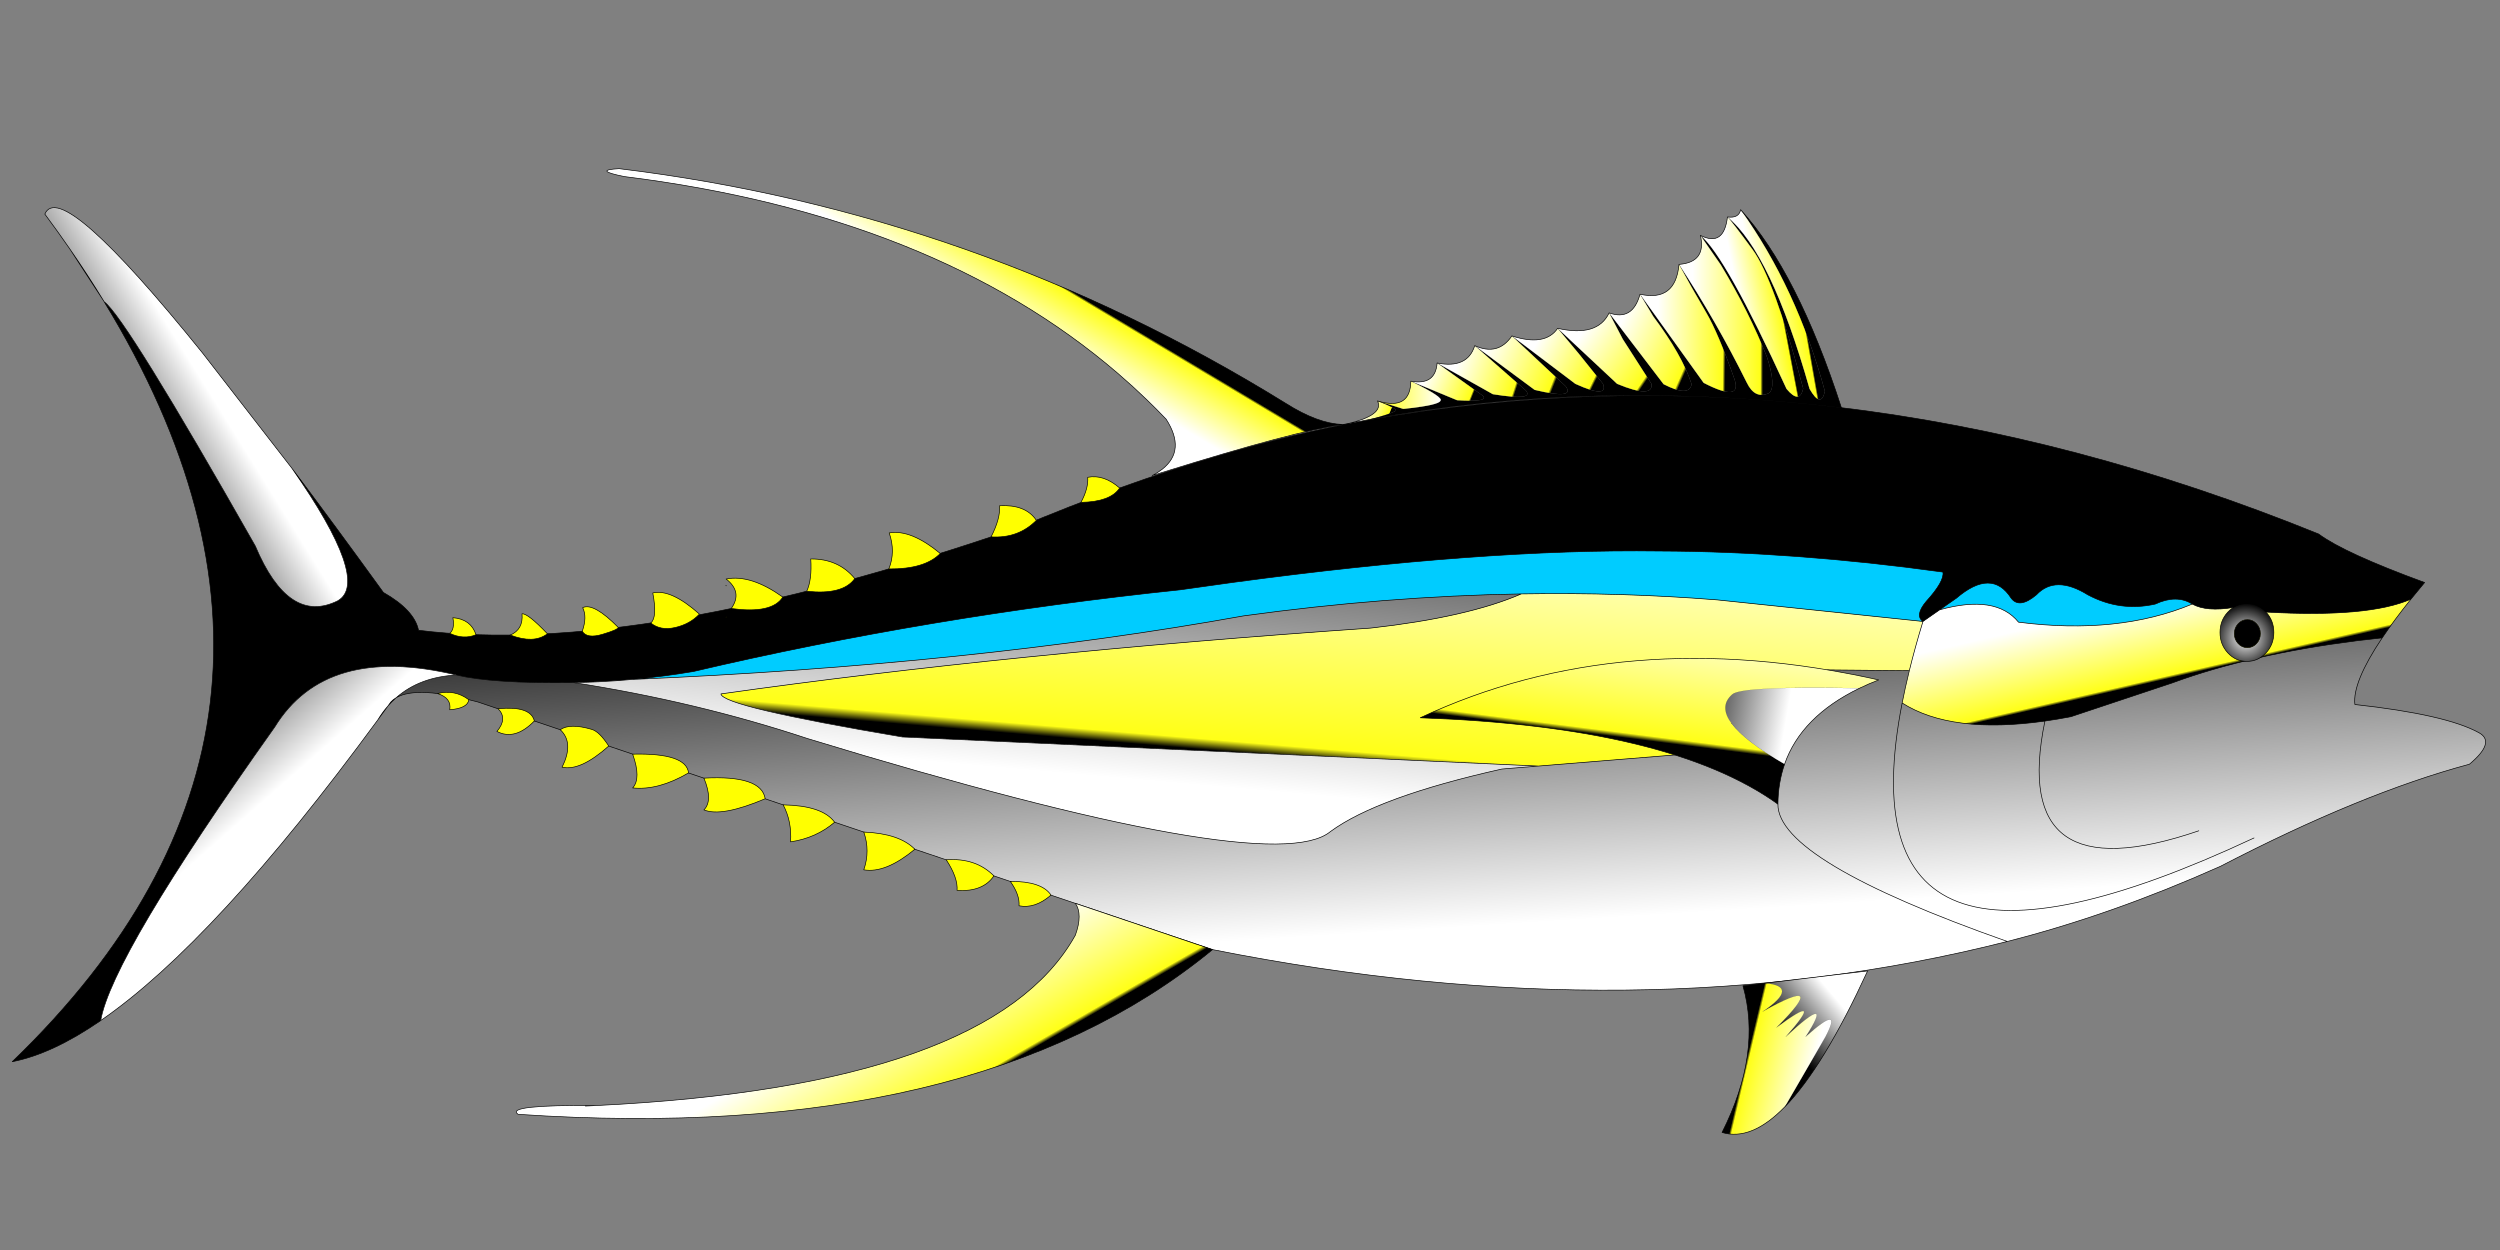 
<svg xmlns="http://www.w3.org/2000/svg" version="1.1" xmlns:xlink="http://www.w3.org/1999/xlink" preserveAspectRatio="none" x="0px" y="0px" width="3840px" height="1920px" viewBox="0 0 3840 1920">
<rect x="0" y="0" width="3840" height="1920" fill="#808080" stroke="none"/>
<defs>
<linearGradient id="Gradient_1" gradientUnits="userSpaceOnUse" x1="2017.425" y1="1165.463" x2="2056.275" y2="703.538" spreadMethod="pad">
<stop  offset="0%" stop-color="#000000"/>

<stop  offset="3.529%" stop-color="#FFFF17"/>

<stop  offset="100%" stop-color="#FFFFFF"/>
</linearGradient>

<linearGradient id="Gradient_2" gradientUnits="userSpaceOnUse" x1="2233" y1="1424.688" x2="2193.4" y2="787.812" spreadMethod="pad">
<stop  offset="0%" stop-color="#FFFFFF"/>

<stop  offset="100%" stop-color="#000000"/>
</linearGradient>

<linearGradient id="Gradient_3" gradientUnits="userSpaceOnUse" x1="3322.6" y1="1044.188" x2="3294.7" y2="923.713" spreadMethod="pad">
<stop  offset="0%" stop-color="#000000"/>

<stop  offset="3.529%" stop-color="#FFFF17"/>

<stop  offset="100%" stop-color="#FFFFFF"/>
</linearGradient>

<linearGradient id="Gradient_4" gradientUnits="userSpaceOnUse" x1="1615.388" y1="1186.25" x2="1669.712" y2="565.45" spreadMethod="pad">
<stop  offset="0%" stop-color="#FFFFFF"/>

<stop  offset="100%" stop-color="#000000"/>
</linearGradient>

<linearGradient id="Gradient_5" gradientUnits="userSpaceOnUse" x1="382.375" y1="1250.412" x2="210.125" y2="1054.588" spreadMethod="pad">
<stop  offset="0%" stop-color="#FFFFFF"/>

<stop  offset="100%" stop-color="#000000"/>
</linearGradient>

<linearGradient id="Gradient_6" gradientUnits="userSpaceOnUse" x1="323.6" y1="605.387" x2="143.5" y2="717.212" spreadMethod="pad">
<stop  offset="0%" stop-color="#FFFFFF"/>

<stop  offset="100%" stop-color="#000000"/>
</linearGradient>

<radialGradient id="Gradient_7" gradientUnits="userSpaceOnUse" cx="0" cy="0" r="53" fx="0" fy="0" gradientTransform="matrix( 1, 0, 0, 1, 3449.15,979.45) " spreadMethod="pad">
<stop  offset="0%" stop-color="#FFFFFF"/>

<stop  offset="100%" stop-color="#000000"/>
</radialGradient>

<linearGradient id="Gradient_8" gradientUnits="userSpaceOnUse" x1="2816.188" y1="1529.3" x2="2740.212" y2="1593.3" spreadMethod="pad">
<stop  offset="0%" stop-color="#FFFFFF"/>

<stop  offset="100%" stop-color="#000000"/>
</linearGradient>

<linearGradient id="Gradient_9" gradientUnits="userSpaceOnUse" x1="2683.162" y1="1625.538" x2="2783.838" y2="1649.362" spreadMethod="pad">
<stop  offset="0%" stop-color="#000000"/>

<stop  offset="3.529%" stop-color="#FFFF17"/>

<stop  offset="100%" stop-color="#FFFFFF"/>
</linearGradient>

<linearGradient id="Gradient_10" gradientUnits="userSpaceOnUse" x1="2525.413" y1="1137.125" x2="2553.188" y2="919.775" spreadMethod="pad">
<stop  offset="0%" stop-color="#000000"/>

<stop  offset="3.529%" stop-color="#FFFF17"/>

<stop  offset="100%" stop-color="#FFFFFF"/>
</linearGradient>

<linearGradient id="Gradient_11" gradientUnits="userSpaceOnUse" x1="2743.7" y1="1105.925" x2="2583.6" y2="1078.275" spreadMethod="pad">
<stop  offset="0%" stop-color="#FFFFFF"/>

<stop  offset="100%" stop-color="#000000"/>
</linearGradient>

<linearGradient id="Gradient_12" gradientUnits="userSpaceOnUse" x1="2129.013" y1="648.95" x2="2094.787" y2="634.55" spreadMethod="pad">
<stop  offset="0%" stop-color="#000000"/>

<stop  offset="3.529%" stop-color="#FFFF17"/>

<stop  offset="100%" stop-color="#FFFFFF"/>
</linearGradient>

<linearGradient id="Gradient_13" gradientUnits="userSpaceOnUse" x1="2118.325" y1="606.8" x2="2213.075" y2="606.8" spreadMethod="pad">
<stop  offset="0%" stop-color="#000000"/>

<stop  offset="3.529%" stop-color="#FFFF17"/>

<stop  offset="100%" stop-color="#FFFFFF"/>
</linearGradient>

<linearGradient id="Gradient_14" gradientUnits="userSpaceOnUse" x1="2264.075" y1="602.663" x2="2191.725" y2="573.738" spreadMethod="pad">
<stop  offset="0%" stop-color="#000000"/>

<stop  offset="3.529%" stop-color="#FFFF17"/>

<stop  offset="100%" stop-color="#FFFFFF"/>
</linearGradient>

<linearGradient id="Gradient_15" gradientUnits="userSpaceOnUse" x1="2332.875" y1="585.5" x2="2239.225" y2="555.4" spreadMethod="pad">
<stop  offset="0%" stop-color="#000000"/>

<stop  offset="3.529%" stop-color="#FFFF17"/>

<stop  offset="100%" stop-color="#FFFFFF"/>
</linearGradient>

<linearGradient id="Gradient_16" gradientUnits="userSpaceOnUse" x1="1540.587" y1="384.487" x2="1492.612" y2="464.812" spreadMethod="pad">
<stop  offset="0%" stop-color="#000000"/>

<stop  offset="3.529%" stop-color="#FFFF17"/>

<stop  offset="100%" stop-color="#FFFFFF"/>
</linearGradient>

<linearGradient id="Gradient_17" gradientUnits="userSpaceOnUse" x1="2392.287" y1="578.475" x2="2284.213" y2="535.225" spreadMethod="pad">
<stop  offset="0%" stop-color="#000000"/>

<stop  offset="3.529%" stop-color="#FFFF17"/>

<stop  offset="100%" stop-color="#FFFFFF"/>
</linearGradient>

<linearGradient id="Gradient_18" gradientUnits="userSpaceOnUse" x1="2457.15" y1="571.975" x2="2360.85" y2="524.825" spreadMethod="pad">
<stop  offset="0%" stop-color="#000000"/>

<stop  offset="3.529%" stop-color="#FFFF17"/>

<stop  offset="100%" stop-color="#FFFFFF"/>
</linearGradient>

<linearGradient id="Gradient_19" gradientUnits="userSpaceOnUse" x1="2535.688" y1="574.375" x2="2434.312" y2="505.825" spreadMethod="pad">
<stop  offset="0%" stop-color="#000000"/>

<stop  offset="3.529%" stop-color="#FFFF17"/>

<stop  offset="100%" stop-color="#FFFFFF"/>
</linearGradient>

<linearGradient id="Gradient_20" gradientUnits="userSpaceOnUse" x1="2598.812" y1="548.375" x2="2488.188" y2="499.625" spreadMethod="pad">
<stop  offset="0%" stop-color="#000000"/>

<stop  offset="3.529%" stop-color="#FFFF17"/>

<stop  offset="100%" stop-color="#FFFFFF"/>
</linearGradient>

<linearGradient id="Gradient_21" gradientUnits="userSpaceOnUse" x1="2707.8" y1="484.1" x2="2599.8" y2="484.1" spreadMethod="pad">
<stop  offset="0%" stop-color="#000000"/>

<stop  offset="3.529%" stop-color="#FFFF17"/>

<stop  offset="100%" stop-color="#FFFFFF"/>
</linearGradient>

<linearGradient id="Gradient_22" gradientUnits="userSpaceOnUse" x1="2650.512" y1="504.45" x2="2546.488" y2="503.45" spreadMethod="pad">
<stop  offset="0%" stop-color="#000000"/>

<stop  offset="3.529%" stop-color="#FFFF17"/>

<stop  offset="100%" stop-color="#FFFFFF"/>
</linearGradient>

<linearGradient id="Gradient_23" gradientUnits="userSpaceOnUse" x1="2766.888" y1="462.125" x2="2699.713" y2="473.975" spreadMethod="pad">
<stop  offset="0%" stop-color="#000000"/>

<stop  offset="3.529%" stop-color="#FFFF17"/>

<stop  offset="100%" stop-color="#FFFFFF"/>
</linearGradient>

<linearGradient id="Gradient_24" gradientUnits="userSpaceOnUse" x1="2735.513" y1="465.863" x2="2673.588" y2="477.637" spreadMethod="pad">
<stop  offset="0%" stop-color="#000000"/>

<stop  offset="3.529%" stop-color="#FFFF17"/>

<stop  offset="100%" stop-color="#FFFFFF"/>
</linearGradient>

<linearGradient id="Gradient_25" gradientUnits="userSpaceOnUse" x1="1404.6" y1="1716.438" x2="1316.3" y2="1563.863" spreadMethod="pad">
<stop  offset="0%" stop-color="#000000"/>

<stop  offset="3.529%" stop-color="#FFFF17"/>

<stop  offset="100%" stop-color="#FFFFFF"/>
</linearGradient>

<g id="Layer2_0_FILL">
<path fill="url(#Gradient_1)" stroke="none" d="
M 2932.7 1030.2
Q 2941.554 994.145 2953.65 954.55
L 2637.5 921.4
Q 2489.813 909.631 2336.7 912.25 2254.536 947.959 2105.8 964.7 1549.335 1003.203 1107.35 1065.85 1109.934 1085.279 1386.15 1132
L 2363.1 1176.65 2572.6 1159.6 2807.1 1028.95 2932.7 1030.2 Z"/>

<path fill="url(#Gradient_2)" stroke="none" d="
M 2921.7 1079.8
Q 2926.375 1055.901 2932.7 1030.2
L 2807.1 1028.95 2572.6 1159.6 2363.1 1176.65 2306.85 1181.25
Q 2116.333 1223.89 2043.6 1277.25 1953.883 1352.263 1240.9 1134.6 1069.103 1077.591 880.6 1048.4 756.635 1050.096 701.25 1036.85 644.824 1039.811 608.6 1071.6 640.859 1052.7 734.15 1078.25
L 1862.45 1458.6
Q 2519.107 1589.255 3083.2 1446.1 2730.148 1321.655 2730.85 1235.1 2730.148 1321.655 3083.2 1446.1 3243.342 1405.388 3410.65 1330.65 3626.485 1218.607 3793 1173.85 3833.726 1139.87 3807.85 1125.55 3757.531 1097.594 3617.1 1082.1 3613.158 1048.093 3659.1 979.7
L 3620.4 984.15
Q 3455.499 1005.112 3336.45 1049
L 3180.85 1100.85
Q 3160.297 1104.814 3140.95 1107.55 3085.539 1376.001 3377.35 1276.1 3085.539 1376.001 3140.95 1107.55 2997.141 1127.87 2921.7 1079.8 2822.572 1586.861 3462.2 1287.1 2822.572 1586.861 2921.7 1079.8 Z"/>

<path fill="#00CCFF" stroke="none" d="
M 2953.65 954.55
Q 2940.81 945.305 2958.45 924.05 2986.899 892.719 2984.3 878.7 2757.02 847.201 2548.2 846.35 2278.536 842.555 1893.75 894.55 1854.039 899.937 1813.1 905.9 1427.579 946.272 1065.1 1031.4 1018.017 1039.351 971.5 1043.6 1492.488 1021.341 1910.15 946 2128.443 915.814 2336.7 912.25 2489.813 909.631 2637.5 921.4
L 2953.65 954.55
M 3127.95 913.6
Q 3101.775 935.586 3089.15 918.8 3059.281 872.341 3005 918.8
L 2979.35 936.65
Q 3065.599 912.711 3100.45 955.65 3253.101 975.378 3367.4 927.85 3343.296 912.55 3310.45 927.85 3256.519 940.043 3206.9 913.6 3157.107 882.746 3127.95 913.6 Z"/>

<path fill="url(#Gradient_3)" stroke="none" d="
M 2979.35 936.65
L 2953.65 954.55
Q 2941.554 994.145 2932.7 1030.2 2926.375 1055.901 2921.7 1079.8 2997.141 1127.87 3140.95 1107.55 3141.259 1106.176 3141.55 1104.8 3141.259 1106.176 3140.95 1107.55 3160.297 1104.814 3180.85 1100.85
L 3336.45 1049
Q 3455.499 1005.112 3620.4 984.15
L 3659.1 979.7
Q 3677.28 952.665 3703.25 920.25 3637.596 949.139 3480.5 940.1
L 3430.35 933.05
Q 3389.472 939.945 3367.4 927.85 3253.101 975.378 3100.45 955.65 3065.599 912.711 2979.35 936.65 Z"/>

<path fill="#000000" stroke="none" d="
M 3089.15 918.8
Q 3101.775 935.586 3127.95 913.6 3157.107 882.746 3206.9 913.6 3256.519 940.043 3310.45 927.85 3343.296 912.55 3367.4 927.85 3389.472 939.945 3430.35 933.05
L 3480.5 940.1
Q 3637.596 949.139 3703.25 920.25 3713.161 907.893 3724.2 894.75 3600.688 849.497 3561.35 820.2 2815.024 517.556 2095.35 646.2 1987.176 666.068 1873.65 699.3 1723.458 743.256 1563.9 810.6 982.235 1010.49 642.85 968.1 636.44 937.085 588.85 910 513.157 805.403 448.4 719.3 570.001 893.114 518.95 922.75 443.447 960.634 392.1 838.6 192.96 487.786 160.1 463.6 556.273 1112.684 18.8 1630.75 80.052 1618.969 154.65 1567.6 171.516 1469.133 421.9 1116.8 500.54 988.647 701.25 1036.85 756.635 1050.096 880.6 1048.4 900.969 1048.149 921.45 1047.15 921.625 1047.134 921.8 1047.1
L 922.7 1047.05 971.5 1043.6
Q 1018.017 1039.351 1065.1 1031.4 1427.579 946.272 1813.1 905.9 1854.039 899.937 1893.75 894.55 2278.536 842.555 2548.2 846.35 2757.02 847.201 2984.3 878.7 2986.899 892.719 2958.45 924.05 2940.81 945.305 2953.65 954.55 2955.66 947.997 2957.75 941.35 2955.66 947.997 2953.65 954.55
L 2979.35 936.65 3005 918.8
Q 3059.281 872.341 3089.15 918.8 Z"/>

<path fill="url(#Gradient_4)" stroke="none" d="
M 2306.85 1181.25
L 2363.1 1176.65 1386.15 1132
Q 1109.934 1085.279 1107.35 1065.85 1549.335 1003.203 2105.8 964.7 2254.536 947.959 2336.7 912.25 2128.443 915.814 1910.15 946 1492.488 1021.341 971.5 1043.6 947.018 1045.854 922.7 1047.05
L 921.8 1047.1
Q 921.625 1047.134 921.45 1047.15 900.969 1048.149 880.6 1048.4 1069.103 1077.591 1240.9 1134.6 1953.883 1352.263 2043.6 1277.25 2116.333 1223.89 2306.85 1181.25 Z"/>

<path fill="url(#Gradient_5)" stroke="none" d="
M 595.9 1084.35
Q 598.14 1081.306 600.35 1078.25 603.801 1074.441 608.6 1071.6 644.824 1039.811 701.25 1036.85 500.54 988.647 421.9 1116.8 171.516 1469.133 154.65 1567.6 330.37 1446.613 580.15 1106 580.233 1105.875 580.3 1105.75 587.438 1094.06 595.9 1084.35 Z"/>

<path fill="url(#Gradient_6)" stroke="none" d="
M 68.85 328.85
Q 88.92 355.872 107.4 382.65 135.562 423.391 160.1 463.6 192.96 487.786 392.1 838.6 443.447 960.634 518.95 922.75 570.001 893.114 448.4 719.3 379.725 630.712 311 542.1 93.164 271.94 68.85 328.85 Z"/>
</g>

<g id="Layer1_0_FILL">
<path fill="url(#Gradient_7)" stroke="none" d="
M 3480.5 940.1
Q 3468.4 927.1 3451.25 927.1 3434.15 927.1 3422.05 940.1 3409.95 953.1 3409.95 971.5 3409.95 989.9 3422.05 1002.9 3434.15 1015.9 3451.25 1015.9 3468.4 1015.9 3480.5 1002.9 3492.6 989.9 3492.6 971.5 3492.6 953.1 3480.5 940.1
M 3431.95 973.25
Q 3431.95 964.4 3437.8 958.1 3443.65 951.8 3451.9 951.8 3460.2 951.8 3466.05 958.1 3471.9 964.4 3471.9 973.25 3471.9 982.15 3466.05 988.45 3460.2 994.75 3451.9 994.75 3443.65 994.75 3437.8 988.45 3431.95 982.15 3431.95 973.25 Z"/>

<path fill="#000000" stroke="none" d="
M 3437.8 958.1
Q 3431.95 964.4 3431.95 973.25 3431.95 982.15 3437.8 988.45 3443.65 994.75 3451.9 994.75 3460.2 994.75 3466.05 988.45 3471.9 982.15 3471.9 973.25 3471.9 964.4 3466.05 958.1 3460.2 951.8 3451.9 951.8 3443.65 951.8 3437.8 958.1 Z"/>
</g>

<g id="Layer0_0_FILL">
<path fill="url(#Gradient_8)" stroke="none" d="
M 2710.85 1510.15
Q 2765.458 1514.766 2707.25 1553.95 2812.128 1495.026 2728.6 1578.35 2805.608 1521.253 2742.85 1592.6 2819.129 1521.705 2773.35 1592.6 2832.161 1539.431 2803.85 1592.6
L 2741.45 1700.15
Q 2800.594 1639.491 2868.65 1491.35
L 2710.85 1510.15 Z"/>

<path fill="url(#Gradient_9)" stroke="none" d="
M 2710.85 1510.15
L 2677.2 1514.2
Q 2706.48 1617.704 2645.1 1739.45 2689.886 1753.084 2741.45 1700.15
L 2803.85 1592.6
Q 2832.161 1539.431 2773.35 1592.6 2819.129 1521.705 2742.85 1592.6 2805.608 1521.253 2728.6 1578.35 2812.128 1495.026 2707.25 1553.95 2765.458 1514.766 2710.85 1510.15 Z"/>

<path fill="url(#Gradient_10)" stroke="none" d="
M 2741.1 1173.7
Q 2619.596 1103.315 2660.4 1066.9 2672.941 1053.4 2856.1 1057.15 2870.121 1050.393 2885.7 1044.35 2493.77 956.382 2181.55 1102.5 2564.847 1115.991 2730.85 1235.1 2731.188 1202.146 2741.1 1173.7 Z"/>

<path fill="url(#Gradient_11)" stroke="none" d="
M 2660.4 1066.9
Q 2619.596 1103.315 2741.1 1173.7 2766.732 1100.427 2856.1 1057.15 2672.941 1053.4 2660.4 1066.9 Z"/>

<path fill="url(#Gradient_12)" stroke="none" d="
M 2068.4 651.2
Q 2086.022 647.606 2103.75 644.25 2136.996 635.835 2144.15 630.7 2146.1 627.552 2115.85 615.8 2126.568 637.629 2068.4 651.2 Z"/>

<path fill="#000000" stroke="none" d="
M 2653.35 333.25
Q 2658.824 338.075 2691.95 383.25 2725.071 428.481 2769.7 596.8 2764.225 621.507 2744.05 597.35 2650.086 392.446 2611.85 361.55
L 2643.1 406.65
Q 2686.75 479.137 2714.2 548.7 2728.574 593.519 2717.55 603.6 2695.649 614.098 2682.95 587.6 2636.144 493.366 2578.95 406.1 2595.85 437.511 2621.05 480.55 2639.38 511.861 2664 581.95 2676.665 619.059 2616.75 588.1
L 2519.05 451.9 2539.4 485.9
Q 2584.103 545.621 2598.3 590.15 2594.773 610.557 2555.2 590.15
L 2471.6 480.6 2492.6 520.85 2536.7 589.65
Q 2539.555 612.668 2483.85 589.65
L 2392.55 504.3 2424.85 542.95 2462.3 589.65
Q 2470.634 612.856 2419.7 589.65
L 2322.25 515.95 2404.85 593.25
Q 2420.487 614.136 2357.15 598.9
L 2265.2 530.9 2343.8 599.9
Q 2357.125 615.87 2293 605.55
L 2207.4 557.55 2276.55 607.1
Q 2289.961 617.865 2238.1 614.8
L 2167 585.45
Q 2218.37 610.45 2212.5 615.6 2210.711 622.291 2155.45 628.15
L 2118.3 616.55
Q 2117.098 616.185 2115.85 615.8 2146.1 627.552 2144.15 630.7 2136.996 635.835 2103.75 644.25 2443.229 580.76 2828.35 626.2 2760.745 417.729 2673.6 322.05 2759.866 442.252 2803.05 600.95 2797.062 628.02 2779.45 597.35 2720.178 388.493 2653.35 333.25 Z"/>

<path fill="url(#Gradient_13)" stroke="none" d="
M 2118.3 616.55
L 2155.45 628.15
Q 2210.711 622.291 2212.5 615.6 2218.37 610.45 2167 585.45 2166.398 630.084 2118.3 616.55 Z"/>

<path fill="url(#Gradient_14)" stroke="none" d="
M 2207.4 557.55
Q 2204.779 592.395 2167 585.45
L 2238.1 614.8
Q 2289.961 617.865 2276.55 607.1
L 2207.4 557.55 Z"/>

<path fill="url(#Gradient_15)" stroke="none" d="
M 2265.2 530.9
Q 2254.02 566.786 2207.4 557.55
L 2293 605.55
Q 2357.125 615.87 2343.8 599.9
L 2265.2 530.9 Z"/>

<path fill="url(#Gradient_16)" stroke="none" d="
M 2062.15 652
Q 2024.254 650.745 1975.2 619.75 1500.396 325.854 951 259.05 909.59 261.327 959.15 271.25 1434.302 330.517 1717.1 573.6 1739.753 593.05 1761.15 613.65 1776.438 628.41 1791.1 643.75 1822.047 691.711 1785.3 720.65 1778.666 725.871 1769.8 730.45 1777.655 728.009 1785.3 725.6 1988.739 662.014 2062.15 652 Z"/>

<path fill="url(#Gradient_17)" stroke="none" d="
M 2404.85 593.25
L 2322.25 515.95
Q 2301.113 547.165 2265.2 530.9
L 2357.15 598.9
Q 2420.487 614.136 2404.85 593.25 Z"/>

<path fill="url(#Gradient_18)" stroke="none" d="
M 2424.85 542.95
L 2392.55 504.3
Q 2373.396 532.577 2322.25 515.95
L 2419.7 589.65
Q 2470.634 612.856 2462.3 589.65
L 2424.85 542.95 Z"/>

<path fill="url(#Gradient_19)" stroke="none" d="
M 2536.7 589.65
L 2492.6 520.85 2471.6 480.6
Q 2453.737 518.173 2392.55 504.3
L 2483.85 589.65
Q 2539.555 612.668 2536.7 589.65 Z"/>

<path fill="url(#Gradient_20)" stroke="none" d="
M 2539.4 485.9
L 2519.05 451.9
Q 2507.762 493.461 2471.6 480.6
L 2555.2 590.15
Q 2594.773 610.557 2598.3 590.15 2584.103 545.621 2539.4 485.9 Z"/>

<path fill="url(#Gradient_21)" stroke="none" d="
M 2714.2 548.7
Q 2686.75 479.137 2643.1 406.65
L 2611.85 361.55
Q 2621.246 402.821 2578.95 406.1 2636.144 493.366 2682.95 587.6 2695.649 614.098 2717.55 603.6 2728.574 593.519 2714.2 548.7 Z"/>

<path fill="url(#Gradient_22)" stroke="none" d="
M 2664 581.95
Q 2639.38 511.861 2621.05 480.55 2595.85 437.511 2578.95 406.1 2573.604 464.135 2519.05 451.9
L 2616.75 588.1
Q 2676.665 619.059 2664 581.95 Z"/>

<path fill="url(#Gradient_23)" stroke="none" d="
M 2673.6 322.05
Q 2671.041 335.565 2653.35 333.25 2720.178 388.493 2779.45 597.35 2797.062 628.02 2803.05 600.95 2759.866 442.252 2673.6 322.05 Z"/>

<path fill="url(#Gradient_24)" stroke="none" d="
M 2653.35 333.25
Q 2647.942 379.711 2611.85 361.55 2650.086 392.446 2744.05 597.35 2764.225 621.507 2769.7 596.8 2725.071 428.481 2691.95 383.25 2658.824 338.075 2653.35 333.25 Z"/>

<path fill="#FFFF00" stroke="none" d="
M 801.8 942.75
Q 803.961 966.793 783.8 975.45 819.956 989.355 840.85 973.5 810.8 941.95 801.8 942.75
M 695.6 948.75
Q 698.8 966.7 690.7 972.75 711.988 982.869 731.2 974.95 723.2 950.9 695.6 948.75
M 894.35 969.6
Q 901.447 981.426 925.35 974.3 949.253 967.224 949.65 963.7 911.8 925.3 894.95 933.35 902.147 947.355 894.35 969.6
M 999.55 956.9
Q 1014.55 969.146 1037.3 963.8 1060.05 958.504 1074.35 943.25 1030.6 904.25 1002.65 910.75 1009.899 948.4 999.55 956.9
M 1522.25 824.65
Q 1564.1 827.3 1591.9 799.25 1575.35 774.55 1535.3 776.8 1536.8 796.45 1522.25 824.65
M 1670.7 733.15
Q 1672.05 749.85 1660.35 771.65 1705.7 770.9 1719.85 749.6 1695.3 728.25 1670.7 733.15
M 1365.8 818.55
Q 1375.9 847.55 1365.2 873.95 1420.75 874.3 1444.3 850.15 1399.2 812.8 1365.8 818.55
M 1115.35 889.35
Q 1141.088 909.424 1123.15 934.7 1185.967 943.25 1202.45 917.1 1153.214 881.929 1115.35 889.35
M 1245.3 858.55
Q 1247.4 890.05 1239.15 908.15 1294.65 914.25 1313 888.7 1287.736 858.127 1245.3 858.55
M 1115.35 948.2
L 1115.35 947.2
Q 1115.153 947.708 1114.95 948.2 1115.15 948.211 1115.35 948.2
M 1115.35 899.8
L 1115.35 899.2
Q 1115.149 899.317 1114.95 899.4 1115.153 899.603 1115.35 899.8
M 720.15 1074.8
Q 698.466 1058.571 672 1065.3 693.965 1072.27 690.75 1090.2 718.326 1088.056 720.15 1074.8
M 1614.35 1374.85
Q 1600.21 1353.56 1551.8 1353.8 1566.533 1374.607 1565.2 1391.3 1589.775 1396.205 1614.35 1374.85
M 1470.05 1367.8
Q 1510.1 1370.05 1526.65 1345.35 1498.861 1317.314 1453.4 1320.65 1471.547 1348.173 1470.05 1367.8
M 1405.25 1304.45
Q 1381.692 1280.325 1326.75 1278 1336.84 1307.025 1326.75 1336.05 1360.153 1341.818 1405.25 1304.45
M 1282 1262.95
Q 1263.626 1237.389 1202.9 1236.25 1216.403 1261.6 1214.3 1293.1 1253.622 1287.265 1282 1262.95
M 1081.2 1195.2
Q 1095.456 1229.769 1081.2 1244 1108.308 1255.281 1175.35 1226.9 1169.72 1190.38 1081.2 1195.2
M 971.75 1210.25
Q 1011.203 1214.419 1057.65 1187.2 1054.165 1156.367 971.75 1158.35 985.11 1195.711 971.75 1210.25
M 860.5 1120.85
Q 882.065 1140.769 863.35 1178.4 891.312 1184.912 935.05 1145.9 920.729 1123.768 909.05 1120.35 875.25 1110.397 860.5 1120.85
M 765.05 1088.6
Q 780.035 1103.692 763.25 1123.5 791.097 1138.008 820.8 1107.4 815.008 1083.822 765.05 1088.6 Z"/>

<path fill="url(#Gradient_25)" stroke="none" d="
M 1651.75 1387.5
Q 1663.345 1404.187 1651.75 1436.4 1523.187 1668.297 917.05 1698.05 916.898 1698.068 916.75 1698.05 907.998 1698.513 899.15 1698.9 907.998 1698.513 916.75 1698.05 774.16 1696.84 795.85 1711.6 1497.06 1758.929 1862.45 1458.6
L 1651.75 1387.5 Z"/>
</g>

<path id="Layer2_0_1_STROKES" stroke="#000000" stroke-width="1" stroke-linejoin="round" stroke-linecap="round" fill="none" d="
M 2979.35 936.65
L 3005 918.8
Q 3059.281 872.341 3089.15 918.8 3101.775 935.586 3127.95 913.6 3157.107 882.746 3206.9 913.6 3256.519 940.043 3310.45 927.85 3343.296 912.55 3367.4 927.85 3389.472 939.945 3430.35 933.05
L 3480.5 940.1
Q 3637.596 949.139 3703.25 920.25 3713.161 907.893 3724.2 894.75 3600.688 849.497 3561.35 820.2 2815.024 517.556 2095.35 646.2 1987.176 666.068 1873.65 699.3 1723.458 743.256 1563.9 810.6 982.235 1010.49 642.85 968.1 636.44 937.085 588.85 910 513.157 805.403 448.425 719.325 570.001 893.114 518.95 922.75 443.447 960.634 392.1 838.6 192.96 487.786 160.1 463.6 556.273 1112.684 18.8 1630.75 80.052 1618.969 154.65 1567.6 171.516 1469.133 421.9 1116.8 500.54 988.647 701.25 1036.85 756.635 1050.096 880.6 1048.425 900.969 1048.149 921.45 1047.15 921.625 1047.134 921.8 1047.125
L 922.7 1047.075 971.5 1043.6
Q 1018.017 1039.351 1065.1 1031.4 1427.579 946.272 1813.1 905.9 1854.039 899.937 1893.75 894.575 2278.536 842.555 2548.2 846.35 2757.02 847.201 2984.3 878.7 2986.899 892.719 2958.45 924.05 2940.81 945.305 2953.65 954.55 2955.66 947.997 2957.75 941.35
M 2953.65 954.55
L 2979.35 936.65
Q 3065.599 912.711 3100.45 955.65 3253.101 975.378 3367.4 927.85
M 2932.7 1030.2
Q 2926.375 1055.901 2921.7 1079.8 2997.141 1127.87 3140.975 1107.55 3141.259 1106.176 3141.55 1104.8
M 3659.1 979.7
L 3620.4 984.15
Q 3455.499 1005.112 3336.45 1049
L 3180.85 1100.85
Q 3160.297 1104.814 3140.975 1107.55 3085.539 1376.001 3377.35 1276.1
M 2953.65 954.55
Q 2941.554 994.145 2932.7 1030.2
L 2807.1 1028.95 2572.6 1159.6 2363.125 1176.675 2306.85 1181.25
Q 2116.333 1223.89 2043.6 1277.25 1953.883 1352.263 1240.9 1134.6 1069.103 1077.591 880.6 1048.425
M 2336.7 912.25
Q 2489.813 909.631 2637.5 921.4
L 2953.65 954.55
M 2730.85 1235.1
Q 2730.148 1321.655 3083.2 1446.1 3243.342 1405.388 3410.65 1330.65 3626.485 1218.607 3793 1173.85 3833.726 1139.87 3807.85 1125.55 3757.531 1097.594 3617.1 1082.1 3613.158 1048.093 3659.1 979.7 3677.28 952.665 3703.25 920.25
M 2921.7 1079.8
Q 2822.572 1586.861 3462.2 1287.1
M 2363.125 1176.675
L 1386.15 1132
Q 1109.934 1085.279 1107.35 1065.85 1549.335 1003.203 2105.8 964.7 2254.536 947.959 2336.7 912.25 2128.443 915.814 1910.15 946 1492.488 1021.341 971.5 1043.6 947.018 1045.854 922.7 1047.075
M 107.425 382.675
Q 88.92 355.872 68.85 328.85 93.164 271.94 311.025 542.1 379.725 630.712 448.425 719.325
M 107.425 382.675
Q 135.562 423.391 160.1 463.6
L 107.425 382.675 Z
M 608.6 1071.625
Q 603.801 1074.441 600.35 1078.25 598.14 1081.306 595.925 1084.35 601.922 1077.494 608.6 1071.625 644.824 1039.811 701.25 1036.85
M 580.325 1105.75
Q 580.233 1105.875 580.15 1106 330.37 1446.613 154.65 1567.6
M 595.925 1084.35
Q 587.438 1094.06 580.325 1105.75 588.096 1095.152 595.925 1084.35 Z
M 3083.2 1446.1
Q 2519.107 1589.255 1862.45 1458.6
L 734.15 1078.25
Q 640.859 1052.7 608.6 1071.625"/>

<path id="Layer1_0_1_STROKES" stroke="#000000" stroke-width="1" stroke-linejoin="round" stroke-linecap="round" fill="none" d="
M 3492.6 971.5
Q 3492.6 989.9 3480.5 1002.9 3468.4 1015.9 3451.25 1015.9 3434.15 1015.9 3422.05 1002.9 3409.95 989.9 3409.95 971.5 3409.95 953.1 3422.05 940.1 3434.15 927.1 3451.25 927.1 3468.4 927.1 3480.5 940.1 3492.6 953.1 3492.6 971.5 Z
M 3471.9 973.25
Q 3471.9 982.15 3466.05 988.45 3460.2 994.75 3451.9 994.75 3443.65 994.75 3437.8 988.45 3431.95 982.15 3431.95 973.25 3431.95 964.4 3437.8 958.1 3443.65 951.8 3451.9 951.8 3460.2 951.8 3466.05 958.1 3471.9 964.4 3471.9 973.25 Z"/>

<path id="Layer0_0_1_STROKES" stroke="#000000" stroke-width="0.1" stroke-linejoin="round" stroke-linecap="round" fill="none" d="
M 2611.85 361.55
Q 2650.086 392.446 2744.05 597.35 2764.225 621.507 2769.7 596.8 2725.071 428.481 2691.95 383.275 2658.824 338.075 2653.35 333.25
M 2103.775 644.275
L 2101.05 645.2
M 2578.95 406.1
Q 2595.85 437.511 2621.05 480.55 2639.38 511.861 2664 581.95 2676.665 619.059 2616.75 588.1
L 2519.05 451.9 2539.4 485.9
Q 2584.103 545.621 2598.3 590.15 2594.773 610.557 2555.2 590.15
L 2471.6 480.6 2492.6 520.85 2536.7 589.65
Q 2539.555 612.668 2483.85 589.65
L 2392.55 504.3 2424.85 542.95 2462.3 589.65
Q 2470.634 612.856 2419.7 589.65
L 2322.25 515.95 2404.85 593.25
Q 2420.487 614.136 2357.15 598.9
L 2265.2 530.9 2343.8 599.9
Q 2357.125 615.87 2293 605.55
L 2207.4 557.55 2276.55 607.1
Q 2289.961 617.865 2238.1 614.8
L 2167 585.45
Q 2218.37 610.45 2212.5 615.6 2210.711 622.291 2155.45 628.15
L 2118.325 616.55
M 2115.85 615.8
Q 2146.1 627.552 2144.15 630.7 2136.996 635.835 2103.775 644.275
M 2611.85 361.55
L 2643.1 406.65
Q 2686.75 479.137 2714.2 548.7 2728.574 593.519 2717.55 603.6 2695.649 614.098 2682.95 587.6 2636.144 493.366 2578.95 406.1
M 2653.35 333.25
Q 2720.178 388.493 2779.45 597.35 2797.062 628.02 2803.05 600.95 2759.866 442.252 2673.6 322.05
M 2856.1 1057.175
Q 2672.941 1053.4 2660.4 1066.9 2619.596 1103.315 2741.125 1173.725
M 2741.475 1700.15
L 2803.85 1592.6
Q 2832.161 1539.431 2773.35 1592.6 2819.129 1521.705 2742.85 1592.6 2805.608 1521.253 2728.6 1578.35 2812.128 1495.026 2707.25 1553.95 2765.458 1514.766 2710.875 1510.175"/>

<path id="Layer0_0_2_STROKES" stroke="#000000" stroke-width="1" stroke-linejoin="round" stroke-linecap="round" fill="none" d="
M 2611.85 361.55
Q 2647.942 379.711 2653.35 333.25 2671.041 335.565 2673.6 322.05 2760.745 417.729 2828.35 626.2 2443.229 580.76 2103.775 644.275
M 2118.325 616.55
Q 2117.098 616.185 2115.85 615.8
M 2103.775 644.275
Q 2086.022 647.606 2068.4 651.225 2068.386 651.223 2068.375 651.225 2066.484 651.637 2064.55 652.05 2063.37 652.04 2062.175 652 1988.739 662.014 1785.3 725.625 1777.655 728.009 1769.825 730.475 1778.666 725.871 1785.3 720.65 1822.047 691.711 1791.1 643.75 1776.438 628.41 1761.15 613.675 1739.753 593.05 1717.125 573.6 1434.302 330.517 959.15 271.25 909.59 261.327 951 259.05 1500.396 325.854 1975.2 619.75 2024.254 650.745 2062.175 652 2065.403 651.561 2068.375 651.225
M 2611.85 361.55
Q 2621.246 402.821 2578.95 406.1
M 2741.125 1173.725
Q 2766.732 1100.427 2856.1 1057.175 2870.121 1050.393 2885.7 1044.35 2493.77 956.382 2181.55 1102.5 2564.847 1115.991 2730.85 1235.1 2731.188 1202.146 2741.125 1173.725 Z
M 2741.475 1700.15
Q 2689.886 1753.084 2645.1 1739.45 2706.48 1617.704 2677.2 1514.2
L 2710.875 1510.175 2868.65 1491.35
Q 2800.594 1639.491 2741.475 1700.15 Z
M 2265.2 530.9
Q 2254.02 566.786 2207.4 557.55 2204.779 592.395 2167 585.45 2166.398 630.084 2118.325 616.55
M 2115.85 615.8
Q 2126.568 637.629 2068.4 651.225
M 2578.95 406.1
Q 2573.604 464.135 2519.05 451.9 2507.762 493.461 2471.6 480.6 2453.737 518.173 2392.55 504.3 2373.396 532.577 2322.25 515.95 2301.113 547.165 2265.2 530.9
M 1660.35 771.65
Q 1672.05 749.85 1670.7 733.15 1695.3 728.25 1719.85 749.6 1705.7 770.9 1660.35 771.65 Z
M 1522.25 824.65
Q 1536.8 796.45 1535.3 776.8 1575.35 774.55 1591.9 799.25 1564.1 827.3 1522.25 824.65 Z
M 1365.2 873.95
Q 1375.9 847.55 1365.8 818.55 1399.2 812.8 1444.3 850.15 1420.75 874.3 1365.2 873.95 Z
M 1453.4 1320.65
Q 1471.547 1348.173 1470.05 1367.8 1510.1 1370.05 1526.65 1345.35 1498.861 1317.314 1453.4 1320.65 Z
M 1551.8 1353.8
Q 1566.533 1374.607 1565.2 1391.3 1589.775 1396.205 1614.35 1374.85 1600.21 1353.56 1551.8 1353.8 Z
M 1326.75 1278
Q 1336.84 1307.025 1326.75 1336.05 1360.153 1341.818 1405.25 1304.45 1381.692 1280.325 1326.75 1278 Z
M 916.75 1698.075
Q 916.898 1698.068 917.05 1698.05 1523.187 1668.297 1651.75 1436.4 1663.345 1404.187 1651.75 1387.5
L 1862.45 1458.6
Q 1497.06 1758.929 795.85 1711.6 774.16 1696.84 916.75 1698.075 907.998 1698.513 899.15 1698.9
M 1239.15 908.15
Q 1247.4 890.05 1245.3 858.55 1287.736 858.127 1313 888.7 1294.65 914.25 1239.15 908.15 Z
M 999.55 956.9
Q 1009.899 948.4 1002.65 910.75 1030.6 904.25 1074.35 943.25 1060.05 958.504 1037.3 963.825 1014.55 969.146 999.55 956.9 Z
M 1115.35 899.225
Q 1115.149 899.317 1114.95 899.4 1115.153 899.603 1115.35 899.8
M 1115.35 947.225
Q 1115.153 947.708 1114.95 948.2 1115.15 948.211 1115.35 948.225
M 1123.15 934.7
Q 1141.088 909.424 1115.35 889.35 1153.214 881.929 1202.45 917.1 1185.967 943.25 1123.15 934.7 Z
M 894.35 969.6
Q 902.147 947.355 894.95 933.35 911.8 925.3 949.65 963.7 949.253 967.224 925.35 974.325 901.447 981.426 894.35 969.6 Z
M 695.6 948.75
Q 698.8 966.7 690.7 972.75 711.988 982.869 731.2 974.95 723.2 950.9 695.6 948.75 Z
M 840.85 973.5
Q 810.8 941.95 801.8 942.75 803.961 966.793 783.8 975.45 819.956 989.355 840.85 973.5 Z
M 690.75 1090.2
Q 693.965 1072.27 672 1065.3 698.466 1058.571 720.175 1074.8 718.326 1088.056 690.75 1090.2 Z
M 820.8 1107.4
Q 791.097 1138.008 763.25 1123.5 780.035 1103.692 765.05 1088.6 815.008 1083.822 820.8 1107.4 Z
M 860.5 1120.85
Q 882.065 1140.769 863.35 1178.4 891.312 1184.912 935.05 1145.9 920.729 1123.768 909.05 1120.35 875.25 1110.397 860.5 1120.85 Z
M 1202.9 1236.25
Q 1216.403 1261.6 1214.3 1293.1 1253.622 1287.265 1282 1262.95 1263.626 1237.389 1202.9 1236.25 Z
M 1081.2 1195.2
Q 1095.456 1229.769 1081.2 1244 1108.308 1255.281 1175.35 1226.9 1169.72 1190.38 1081.2 1195.2 Z
M 971.75 1158.35
Q 985.11 1195.711 971.75 1210.25 1011.203 1214.419 1057.65 1187.2 1054.165 1156.367 971.75 1158.35 Z"/>
</defs>

<g transform="matrix( 1, 0, 0, 1, 0,0) ">
<use xlink:href="#Layer2_0_FILL"/>

<use xlink:href="#Layer2_0_1_STROKES"/>
</g>

<g transform="matrix( 1, 0, 0, 1, 0,0) ">
<use xlink:href="#Layer1_0_FILL"/>

<use xlink:href="#Layer1_0_1_STROKES"/>
</g>

<g transform="matrix( 1, 0, 0, 1, 0,0) ">
<use xlink:href="#Layer0_0_FILL"/>

<use xlink:href="#Layer0_0_1_STROKES"/>

<use xlink:href="#Layer0_0_2_STROKES"/>
</g>
</svg>
